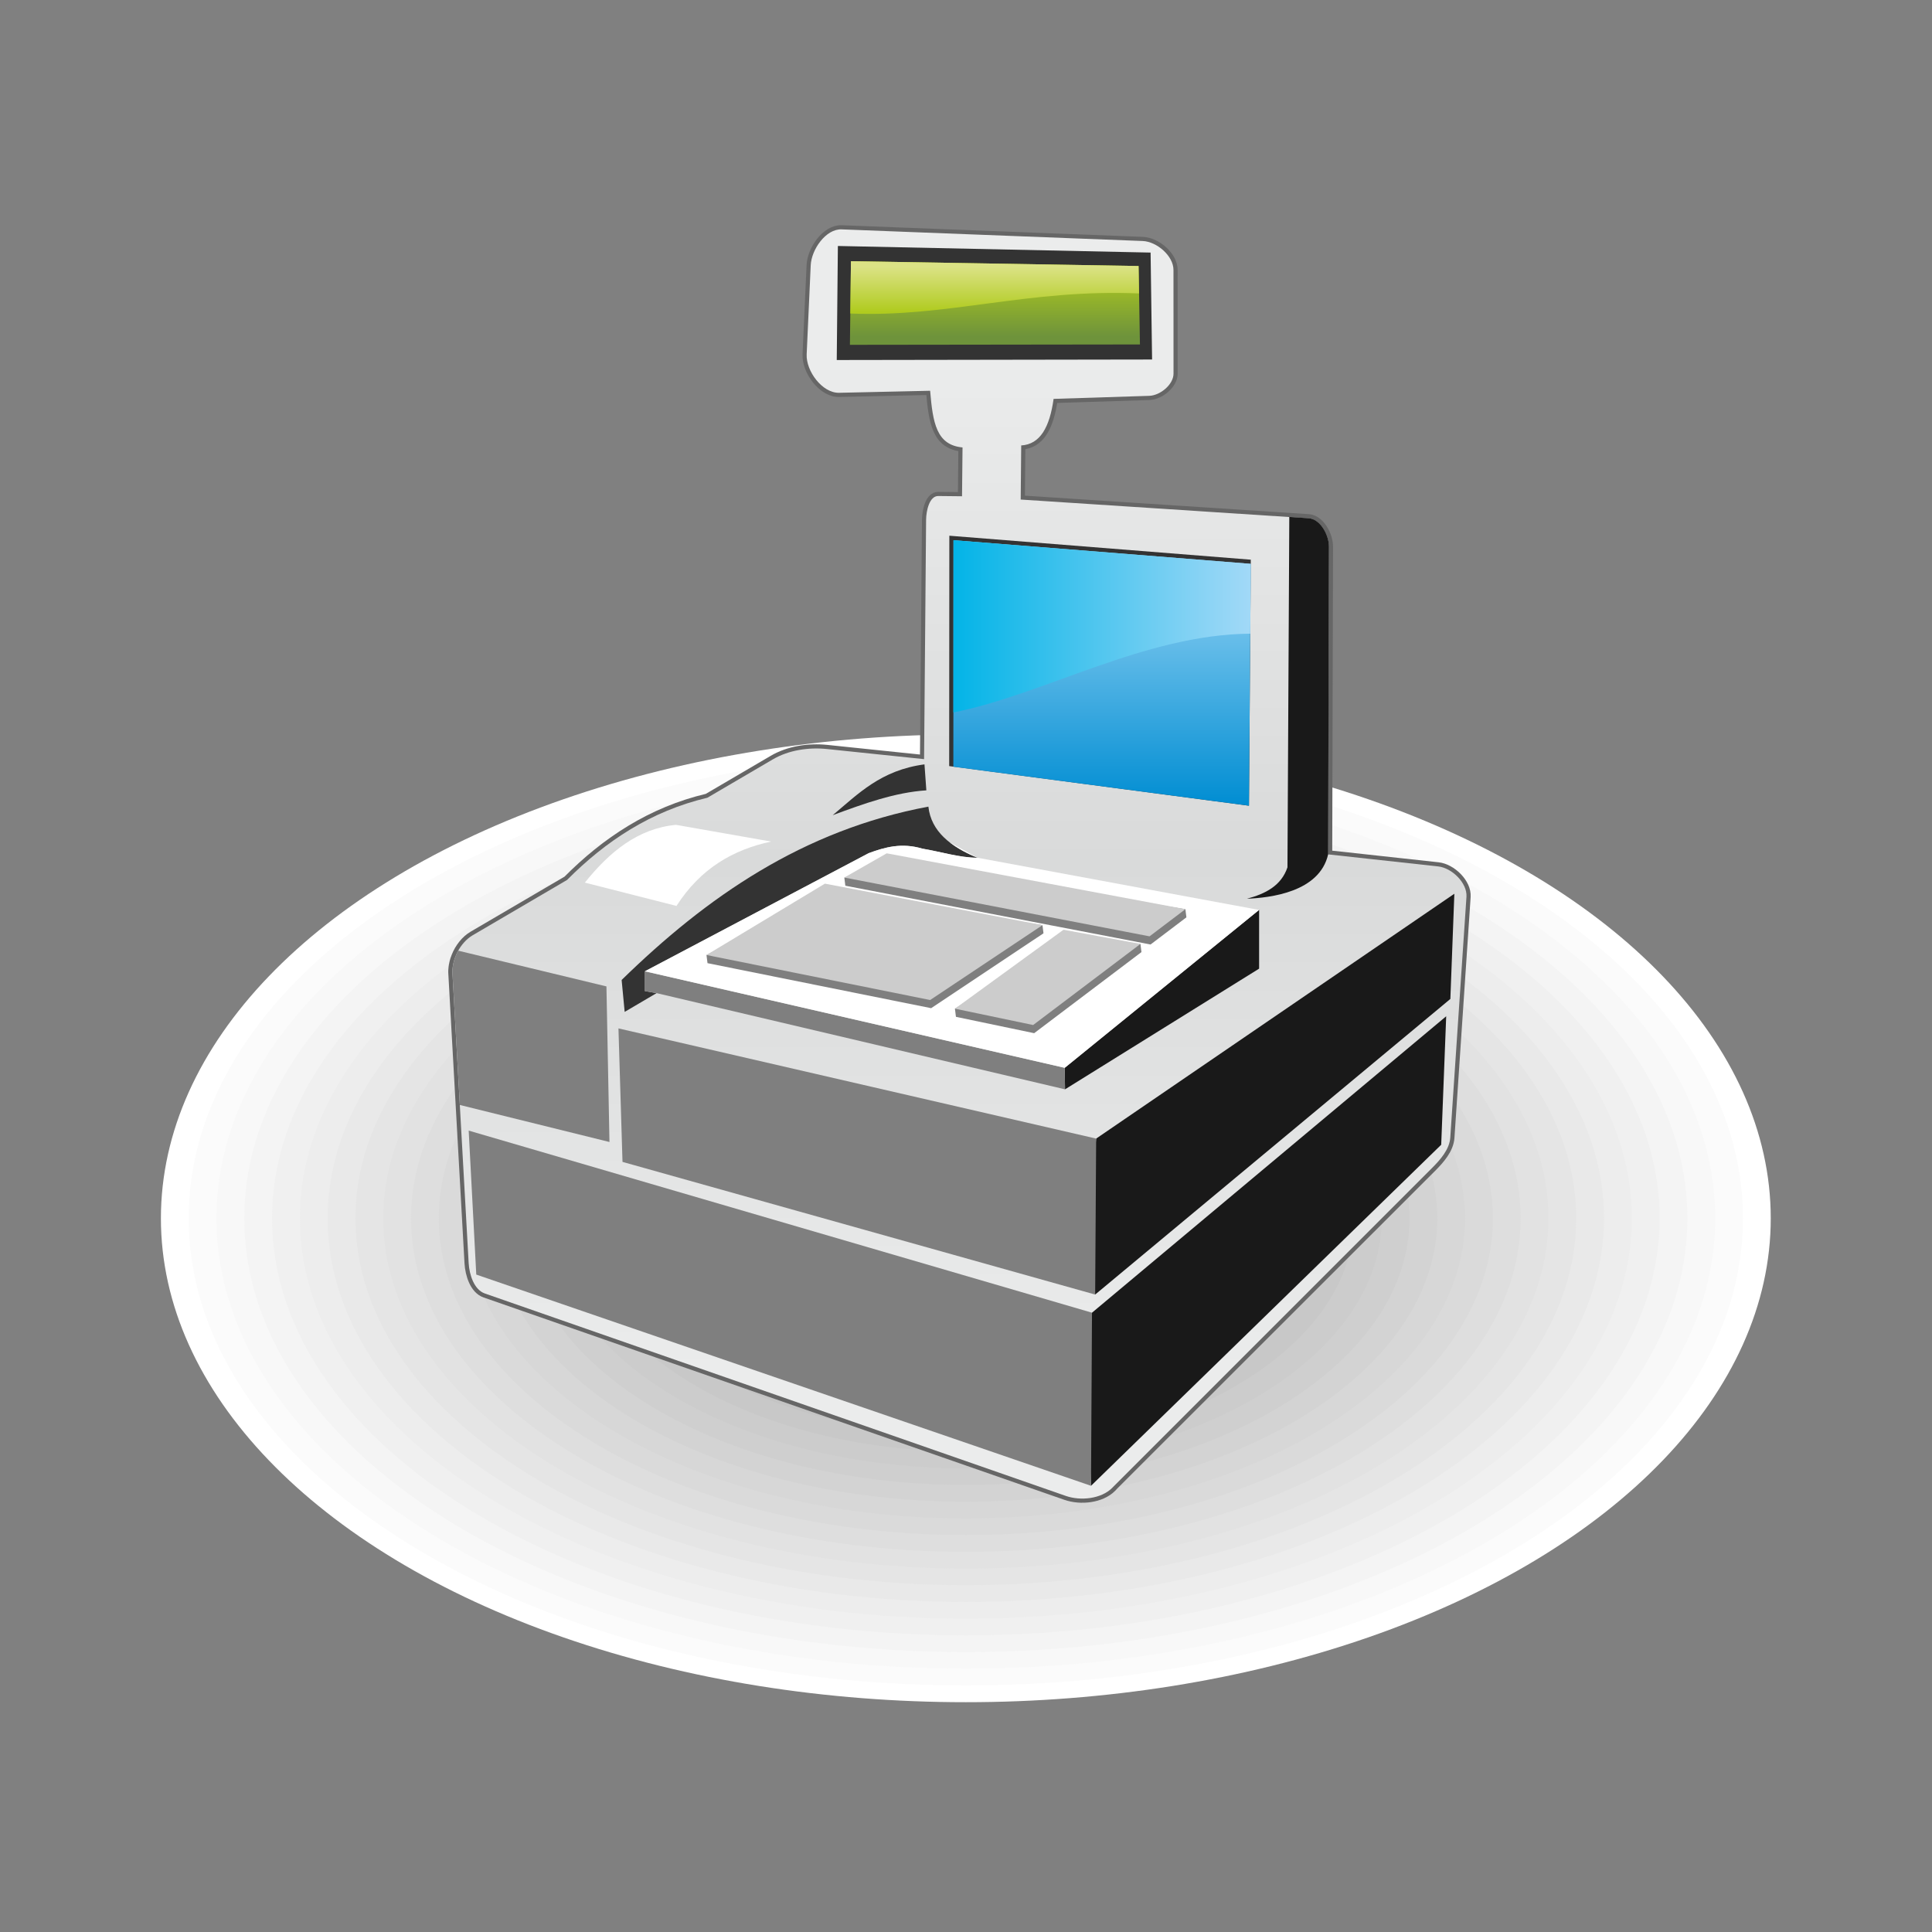 <svg:svg xmlns:dc="http://purl.org/dc/elements/1.1/" xmlns:ns2="http://creativecommons.org/ns#" xmlns:rdf="http://www.w3.org/1999/02/22-rdf-syntax-ns#" xmlns:svg="http://www.w3.org/2000/svg" fill-rule="evenodd" height="244.449" id="svg2" version="1.1" viewBox="-17.258 -17.909 244.449 244.449" width="244.449" xml:space="preserve">
 <svg:rect x="-17.258" y="-17.909" width="244.449" height="244.449" fill="#808080" stroke="none"/>
 <svg:defs id="defs4">
  <svg:style id="style6" type="text/css">
    .str0 {stroke:#666666;stroke-width:0.5}
    .fil23 {fill:#191919}
    .fil25 {fill:#333333}
    .fil24 {fill:#7F7F7F}
    .fil21 {fill:#B2B2B2}
    .fil20 {fill:#B6B6B6}
    .fil19 {fill:#B9B9B9}
    .fil18 {fill:#BDBDBD}
    .fil17 {fill:#C1C1C1}
    .fil16 {fill:#C4C4C4}
    .fil15 {fill:#C8C8C8}
    .fil14 {fill:#CCCCCC}
    .fil13 {fill:#CFCFCF}
    .fil12 {fill:lightgrey}
    .fil11 {fill:#D7D7D7}
    .fil10 {fill:#DADADA}
    .fil9 {fill:#DEDEDE}
    .fil8 {fill:#E2E2E2}
    .fil7 {fill:#E5E5E5}
    .fil6 {fill:#E9E9E9}
    .fil5 {fill:#EDEDED}
    .fil4 {fill:#F0F0F0}
    .fil3 {fill:#F4F4F4}
    .fil2 {fill:#F8F8F8}
    .fil1 {fill:#FBFBFB}
    .fil0 {fill:white}
    .fil27 {fill:url(#id0)}
    .fil26 {fill:url(#id1)}
    .fil29 {fill:url(#id2)}
    .fil28 {fill:url(#id3)}
    .fil22 {fill:url(#id4)}
  </svg:style>
  <svg:linearGradient gradientUnits="userSpaceOnUse" id="id0" x1="106.09" x2="123.96" y1="110.39" y2="110.39">
   <svg:stop id="stop9" offset="0" stop-color="#03B4E7" />
   <svg:stop id="stop11" offset="1" stop-color="#A2D9F7" />
  </svg:linearGradient>
  <svg:linearGradient gradientUnits="userSpaceOnUse" id="id1" x1="115.02" x2="115.02" y1="121.16" y2="105.21">
   <svg:stop id="stop14" offset="0" stop-color="#008DD2" />
   <svg:stop id="stop16" offset="1" stop-color="#A2D9F7" />
  </svg:linearGradient>
  <svg:linearGradient gradientUnits="userSpaceOnUse" id="id2" x1="108.57" x2="108.57" y1="91.493" y2="88.785">
   <svg:stop id="stop19" offset="0" stop-color="#B0CB1F" />
   <svg:stop id="stop21" offset="1" stop-color="#DBE285" />
  </svg:linearGradient>
  <svg:linearGradient gradientUnits="userSpaceOnUse" id="id3" x1="108.59" x2="108.59" y1="92.968" y2="88.949">
   <svg:stop id="stop24" offset="0" stop-color="#6E933B" />
   <svg:stop id="stop26" offset="1" stop-color="#B0CB1F" />
  </svg:linearGradient>
  <svg:linearGradient gradientUnits="userSpaceOnUse" id="id4" x1="106.46" x2="106.46" y1="155.29" y2="94.143">
   <svg:stop id="stop29" offset="0" stop-color="#EBECEC" />
   <svg:stop id="stop31" offset=".502" stop-color="#D9DADA" />
   <svg:stop id="stop33" offset="1" stop-color="#EBECEC" />
  </svg:linearGradient>
 </svg:defs>
 <svg:g id="Layer_x0020_1" transform="matrix(2.106 0 0 2.106 -120.06 -171.13)">
  <svg:g id="_561995920">
   <svg:ellipse class="fil0" cx="106.84" cy="145.95" d="m 155.194,145.949 c 0,16.056 -21.651,29.071 -48.358,29.071 -26.708,0 -48.359,-13.016 -48.359,-29.071 0,-16.056 21.651,-29.071 48.359,-29.071 26.708,0 48.358,13.016 48.358,29.071 z" fill="#fff" id="_561347328" rx="48.359" ry="29.071" />
   <svg:g id="g39">
    <svg:path class="fil1" d="m106.84 117.88c25.786 0 46.689 12.566 46.689 28.067s-20.903 28.067-46.689 28.067-46.689-12.566-46.689-28.067 20.903-28.067 46.689-28.067z" fill="#fbfbfb" id="_561347568" />
    <svg:path class="fil2" d="m106.84 118.88c24.864 0 45.02 12.117 45.02 27.064s-20.156 27.064-45.02 27.064-45.02-12.117-45.02-27.064 20.156-27.064 45.02-27.064z" fill="#f8f8f8" id="_270535584" />
    <svg:path class="fil3" d="m106.84 119.89c23.942 0 43.35 11.668 43.35 26.06 0 14.393-19.408 26.06-43.35 26.06s-43.35-11.668-43.35-26.06c0-14.393 19.408-26.06 43.35-26.06z" fill="#f4f4f4" id="_270535680" />
    <svg:path class="fil4" d="m106.84 120.89c23.02 0 41.681 11.218 41.681 25.057 0 13.838-18.661 25.057-41.681 25.057s-41.681-11.218-41.681-25.057c0-13.838 18.661-25.057 41.681-25.057z" fill="#f0f0f0" id="_270535776" />
    <svg:path class="fil5" d="m106.84 121.9c22.098 0 40.011 10.769 40.011 24.053s-17.914 24.053-40.011 24.053c-22.098 0-40.011-10.769-40.011-24.053s17.914-24.053 40.011-24.053z" fill="#ededed" id="_270535872" />
    <svg:path class="fil6" d="m106.84 122.9c21.176 0 38.342 10.32 38.342 23.049 0 12.73-17.166 23.049-38.342 23.049s-38.342-10.32-38.342-23.049c0-12.73 17.166-23.049 38.342-23.049z" fill="#e9e9e9" id="_270535968" />
    <svg:path class="fil7" d="m106.84 123.9c20.254 0 36.672 9.87 36.672 22.046s-16.419 22.046-36.672 22.046c-20.254 0-36.672-9.87-36.672-22.046s16.419-22.046 36.672-22.046z" fill="#e5e5e5" id="_270536064" />
    <svg:path class="fil8" d="m106.84 124.91c19.332 0 35.003 9.421 35.003 21.042s-15.671 21.042-35.003 21.042-35.003-9.421-35.003-21.042 15.671-21.042 35.003-21.042z" fill="#e2e2e2" id="_270536160" />
    <svg:path class="fil9" d="m106.84 125.91c18.41 0 33.333 8.972 33.333 20.039s-14.924 20.039-33.333 20.039c-18.41 0-33.333-8.972-33.333-20.039s14.924-20.039 33.333-20.039z" fill="#dedede" id="_270536256" />
    <svg:path class="fil10" d="m106.84 126.91c17.488 0 31.664 8.522 31.664 19.035s-14.176 19.035-31.664 19.035-31.664-8.522-31.664-19.035 14.176-19.035 31.664-19.035z" fill="#dadada" id="_561864968" />
    <svg:path class="fil11" d="m106.84 127.92c16.566 0 29.994 8.073 29.994 18.031 0 9.958-13.429 18.031-29.994 18.031s-29.994-8.073-29.994-18.031c0-9.958 13.429-18.031 29.994-18.031z" fill="#d7d7d7" id="_561865064" />
    <svg:path class="fil12" d="m106.84 128.92c15.644 0 28.325 7.624 28.325 17.028 0 9.404-12.682 17.028-28.325 17.028s-28.325-7.624-28.325-17.028c0-9.404 12.682-17.028 28.325-17.028z" fill="#d3d3d3" id="_561865160" />
    <svg:path class="fil13" d="m106.84 129.92c14.722 0 26.656 7.174 26.656 16.024 0 8.85-11.934 16.024-26.656 16.024-14.721 0-26.656-7.174-26.656-16.024 0-8.85 11.934-16.024 26.656-16.024z" fill="#cfcfcf" id="_561865256" />
    <svg:path class="fil14" d="m106.84 130.93c13.8 0 24.986 6.725 24.986 15.02 0 8.296-11.187 15.02-24.986 15.02s-24.986-6.725-24.986-15.02c0-8.296 11.187-15.02 24.986-15.02z" fill="#ccc" id="_561865328" />
    <svg:path class="fil15" d="m106.84 131.93c12.878 0 23.317 6.276 23.317 14.017 0 7.741-10.439 14.017-23.317 14.017-12.877 0-23.317-6.276-23.317-14.017 0-7.741 10.439-14.017 23.317-14.017z" fill="#c8c8c8" id="_561865424" />
    <svg:path class="fil16" d="m106.84 132.94c11.956 0 21.647 5.826 21.647 13.013 0 7.187-9.692 13.013-21.647 13.013s-21.647-5.826-21.647-13.013c0-7.187 9.692-13.013 21.647-13.013z" fill="#c4c4c4" id="_561865520" />
    <svg:path class="fil17" d="m106.84 133.94c11.034 0 19.978 5.377 19.978 12.01 0 6.633-8.944 12.01-19.978 12.01-11.033 0-19.978-5.377-19.978-12.01 0-6.633 8.944-12.01 19.978-12.01z" fill="#c1c1c1" id="_561865616" />
    <svg:path class="fil18" d="m106.84 134.94c10.111 0 18.308 4.928 18.308 11.006 0 6.079-8.197 11.006-18.308 11.006s-18.308-4.928-18.308-11.006c0-6.079 8.197-11.006 18.308-11.006z" fill="#bdbdbd" id="_561865712" />
    <svg:path class="fil19" d="m106.84 135.95c9.189 0 16.639 4.478 16.639 10.002 0 5.524-7.449 10.002-16.639 10.002-9.189 0-16.639-4.478-16.639-10.002 0-5.524 7.449-10.002 16.639-10.002z" fill="#b9b9b9" id="_561865808" />
    <svg:path class="fil20" d="m106.84 136.95c8.267 0 14.97 4.029 14.97 8.999s-6.702 8.999-14.97 8.999c-8.267 0-14.969-4.029-14.969-8.999s6.702-8.999 14.969-8.999z" fill="#b6b6b6" id="_561865904" />
   </svg:g>
   <svg:ellipse class="fil21" cx="106.84" cy="145.95" d="m 120.135,145.949 c 0,4.416 -5.955,7.995 -13.3,7.995 -7.345,0 -13.3,-3.58 -13.3,-7.995 0,-4.416 5.955,-7.995 13.3,-7.995 7.345,0 13.3,3.58 13.3,7.995 z" fill="#b2b2b2" id="_561347088" rx="13.3" ry="7.995" />
   <svg:g id="g62">
    <svg:path class="fil14 str0" d="m115.64 162.14c-0.669 0.669-1.903 0.798-2.797 0.486l-34.899-12.16c-0.651-0.227-0.934-1.136-0.973-1.824l-0.531-9.498-0.441-7.891-0.001-0.021-0.001-0.019v-0.002l-0.001-0.021-0.001-0.017v-0.004l-0-0.022v-0.021l0-0.022 0-0.013 0-0.003 0.001-0.027 0.001-0.011 0.002-0.032 0.001-0.009 0.001-0.013 0.002-0.022 0.005-0.059 0.003-0.026 0-0.003 0-0.003 0.002-0.019 0-0.002 0.005-0.037 0.001-0.009c0.004-0.028 0.008-0.055 0.013-0.083l0-0.001c0.01-0.057 0.023-0.115 0.037-0.172l0.001-0.004 0.002-0.008c0.005-0.019 0.01-0.039 0.016-0.058l0.006-0.022 0.001-0.003c0.007-0.026 0.016-0.052 0.024-0.078l0.002-0.005 0-0.001 0.003-0.007c0.018-0.055 0.038-0.109 0.059-0.163l0.002-0.005c0.208-0.523 0.576-0.995 1.03-1.261l5.666-3.32c2.333-2.346 5.045-4.138 8.432-4.941l3.933-2.305c0.952-0.558 2.153-0.736 3.25-0.622l5.837 0.608 0.121-14.378c0.005-0.535 0.195-1.435 0.73-1.43l1.429 0.015 0.03-2.934c-1.569-0.145-1.785-1.475-1.946-3.405l-5.472 0.122c-1.006 0.022-1.991-1.304-1.946-2.31l0.243-5.35c0.043-0.947 0.907-2.194 1.855-2.158l18.088 0.699c0.846 0.033 1.851 0.891 1.851 1.738l0.003 6.227c0 0.66-0.8 1.316-1.46 1.337l-5.745 0.183c-0.236 1.692-0.801 2.731-1.946 2.797l-0.03 3.251 17.297 1.127c0.696 0.045 1.218 1.006 1.216 1.702l-0.048 18.489 6.614 0.723c0.827 0.09 1.758 0.994 1.702 1.824l-0.973 14.47c-0.048 0.707-0.593 1.323-1.094 1.824l-19.21 19.2z" fill="#ccc" id="_561346992" stroke="#666" stroke-width=".5" />
    <svg:path class="fil22" d="m115.64 162.14c-0.669 0.669-1.903 0.798-2.797 0.486l-34.899-12.16c-0.651-0.227-0.934-1.136-0.973-1.824l-0.973-17.389c-0.049-0.869 0.465-1.87 1.216-2.31l5.666-3.32c2.333-2.346 5.045-4.138 8.432-4.941l3.933-2.305c0.952-0.558 2.153-0.736 3.25-0.622l5.837 0.608 0.121-14.378c0.005-0.535 0.195-1.435 0.73-1.43l1.429 0.015 0.03-2.934c-1.569-0.145-1.785-1.475-1.946-3.405l-5.472 0.122c-1.006 0.022-1.991-1.304-1.946-2.31l0.243-5.35c0.043-0.947 0.907-2.194 1.855-2.158l18.088 0.699c0.846 0.033 1.851 0.891 1.851 1.738l0.003 6.227c0 0.66-0.8 1.316-1.46 1.337l-5.745 0.183c-0.236 1.692-0.801 2.731-1.946 2.797l-0.03 3.251 17.297 1.127c0.696 0.045 1.218 1.006 1.216 1.702l-0.048 18.489 6.614 0.723c0.827 0.09 1.758 0.994 1.702 1.824l-0.973 14.47c-0.048 0.707-0.593 1.323-1.094 1.824l-19.21 19.21z" fill="url(#id4)" id="_561346896" />
    <svg:polygon class="fil23" fill="#191919" id="_561346800" points="136.19 126.45 135.95 132.77 114.61 150.53 114.27 145.69 114.67 141.16" />
    <svg:polygon class="fil23" fill="#191919" id="_561346704" points="135.7 133.81 135.4 141.53 114.36 162.02 114.12 156.05 114.42 151.62" />
    <svg:polygon class="fil24" fill="#7f7f7f" id="_561118904" points="114.42 151.62 114.36 162.02 77.428 149.33 76.972 140.68" />
    <svg:polygon class="fil24" fill="#7f7f7f" id="_561118808" points="85.97 134.54 114.67 141.16 114.61 150.53 86.213 142.56" />
    <svg:path class="fil23" d="m127.44 103.89c0.696 0.045 1.218 1.006 1.216 1.702-0.016 6.163-0.032 12.326-0.048 18.489-0.52 2.287-3.505 2.611-4.877 2.669 1.107-0.298 2.055-0.774 2.432-1.885l0.111-21.052 1.165 0.076z" fill="#191919" id="_561118712" />
    <svg:polygon class="fil25" fill="#333" id="_561118616" points="105.84 118.78 123.85 121.16 123.96 106.38 105.85 104.94" />
    <svg:polygon class="fil26" fill="url(#id1)" id="_561118520" points="123.85 121.16 123.96 106.63 106.1 105.21 106.09 118.82" />
    <svg:path class="fil27" d="m123.96 106.63-17.863-1.423-0.005 10.351c5.464-1.083 11.494-4.683 17.835-4.733l0.032-4.195z" fill="url(#id0)" id="_561118424" />
    <svg:path class="fil24" d="m76.44 139.14-0.441-7.891c-0.025-0.457 0.105-0.95 0.342-1.379l8.907 2.147 0.182 9.348-8.99-2.225h-0z" fill="#7f7f7f" id="_561118328" />
    <svg:path class="fil25" d="m107.54 124.29c-1.064 0-2.197-0.361-3.315-0.548-1.227-0.367-2.24-0.092-3.224 0.274-4.48 2.365-8.961 4.73-13.441 7.095v1.188c0.233 0.041 0.466 0.081 0.699 0.122-0.639 0.376-1.277 0.751-1.916 1.127-0.061-0.639-0.122-1.279-0.182-1.918 5.11-4.988 10.884-9.001 18.429-10.414 0.162 1.482 1.328 2.406 2.95 3.075z" fill="#333" id="_561118232" />
    <svg:polygon class="fil23" fill="#191919" id="_561118136" points="124.46 127.42 124.46 130.95 112.8 138.2 112.78 136.91" />
    <svg:polygon class="fil24" fill="#7f7f7f" id="_561118040" points="88.259 132.42 87.559 132.3 87.559 131.11 112.78 136.91 112.8 138.2" />
    <svg:path class="fil0" d="m105.87 123.36 1.668 0.926c-1.064 0-2.197-0.361-3.315-0.548-1.227-0.367-2.24-0.092-3.224 0.274-4.48 2.365-8.961 4.73-13.441 7.095l25.224 5.8 11.674-9.485-16.918-3.136c-0.638-0.263-1.205-0.566-1.668-0.926z" fill="#fff" id="_561996664" />
    <svg:path class="fil24" d="m91.32 130.62-0.061-0.487 7.175-3.8 13.011 2.006 0.061 0.487-6.749 4.499-13.437-2.705zm8.281-4.654-0.061-0.487 2.607-0.968 17.884 2.869 0.061 0.487-2.154 1.632-18.338-3.532zm6.645 7.879-0.061-0.487 6.584-4.255 4.562 0.365 0.061 0.487-6.447 4.872-4.698-0.982z" fill="#7f7f7f" id="_561996568" />
    <svg:path class="fil14" d="m91.26 130.13 7.114-4.287 13.072 2.493-6.749 4.499-13.437-2.705zm8.281-4.654 2.546-1.455 17.945 3.356-2.154 1.632-18.338-3.532zm6.645 7.879 6.523-4.743 4.622 0.853-6.447 4.872-4.698-0.982z" fill="#ccc" id="_561996472" />
    <svg:polygon class="fil25" fill="#333" id="_561996376" points="117.94 87.929 118.03 94.354 99.085 94.384 99.153 87.533" />
    <svg:polygon class="fil28" fill="url(#id3)" id="_561996280" points="117.22 88.737 117.3 93.449 99.876 93.471 99.939 88.447" />
    <svg:path class="fil29" d="m99.939 88.447 17.278 0.29 0.029 1.648c-6.687-0.284-11.431 1.447-17.347 1.204l0.039-3.142z" fill="url(#id2)" id="_561996184" />
    <svg:path class="fil25" d="m98.842 121.73c1.53-1.279 2.889-2.702 5.513-3.053 0.038 0.52 0.075 1.041 0.113 1.561-1.875 0.121-3.751 0.798-5.626 1.492z" fill="#333" id="_561996088" />
    <svg:path class="fil0" d="m89.426 122.31c1.906 0.335 3.811 0.67 5.717 1.005-2.263 0.48-4.234 1.601-5.687 3.867-1.835-0.467-3.67-0.934-5.504-1.401 1.482-1.843 3.18-3.253 5.474-3.471z" fill="#fff" id="_561995848" />
   </svg:g>
  </svg:g>
 </svg:g>
</svg:svg>